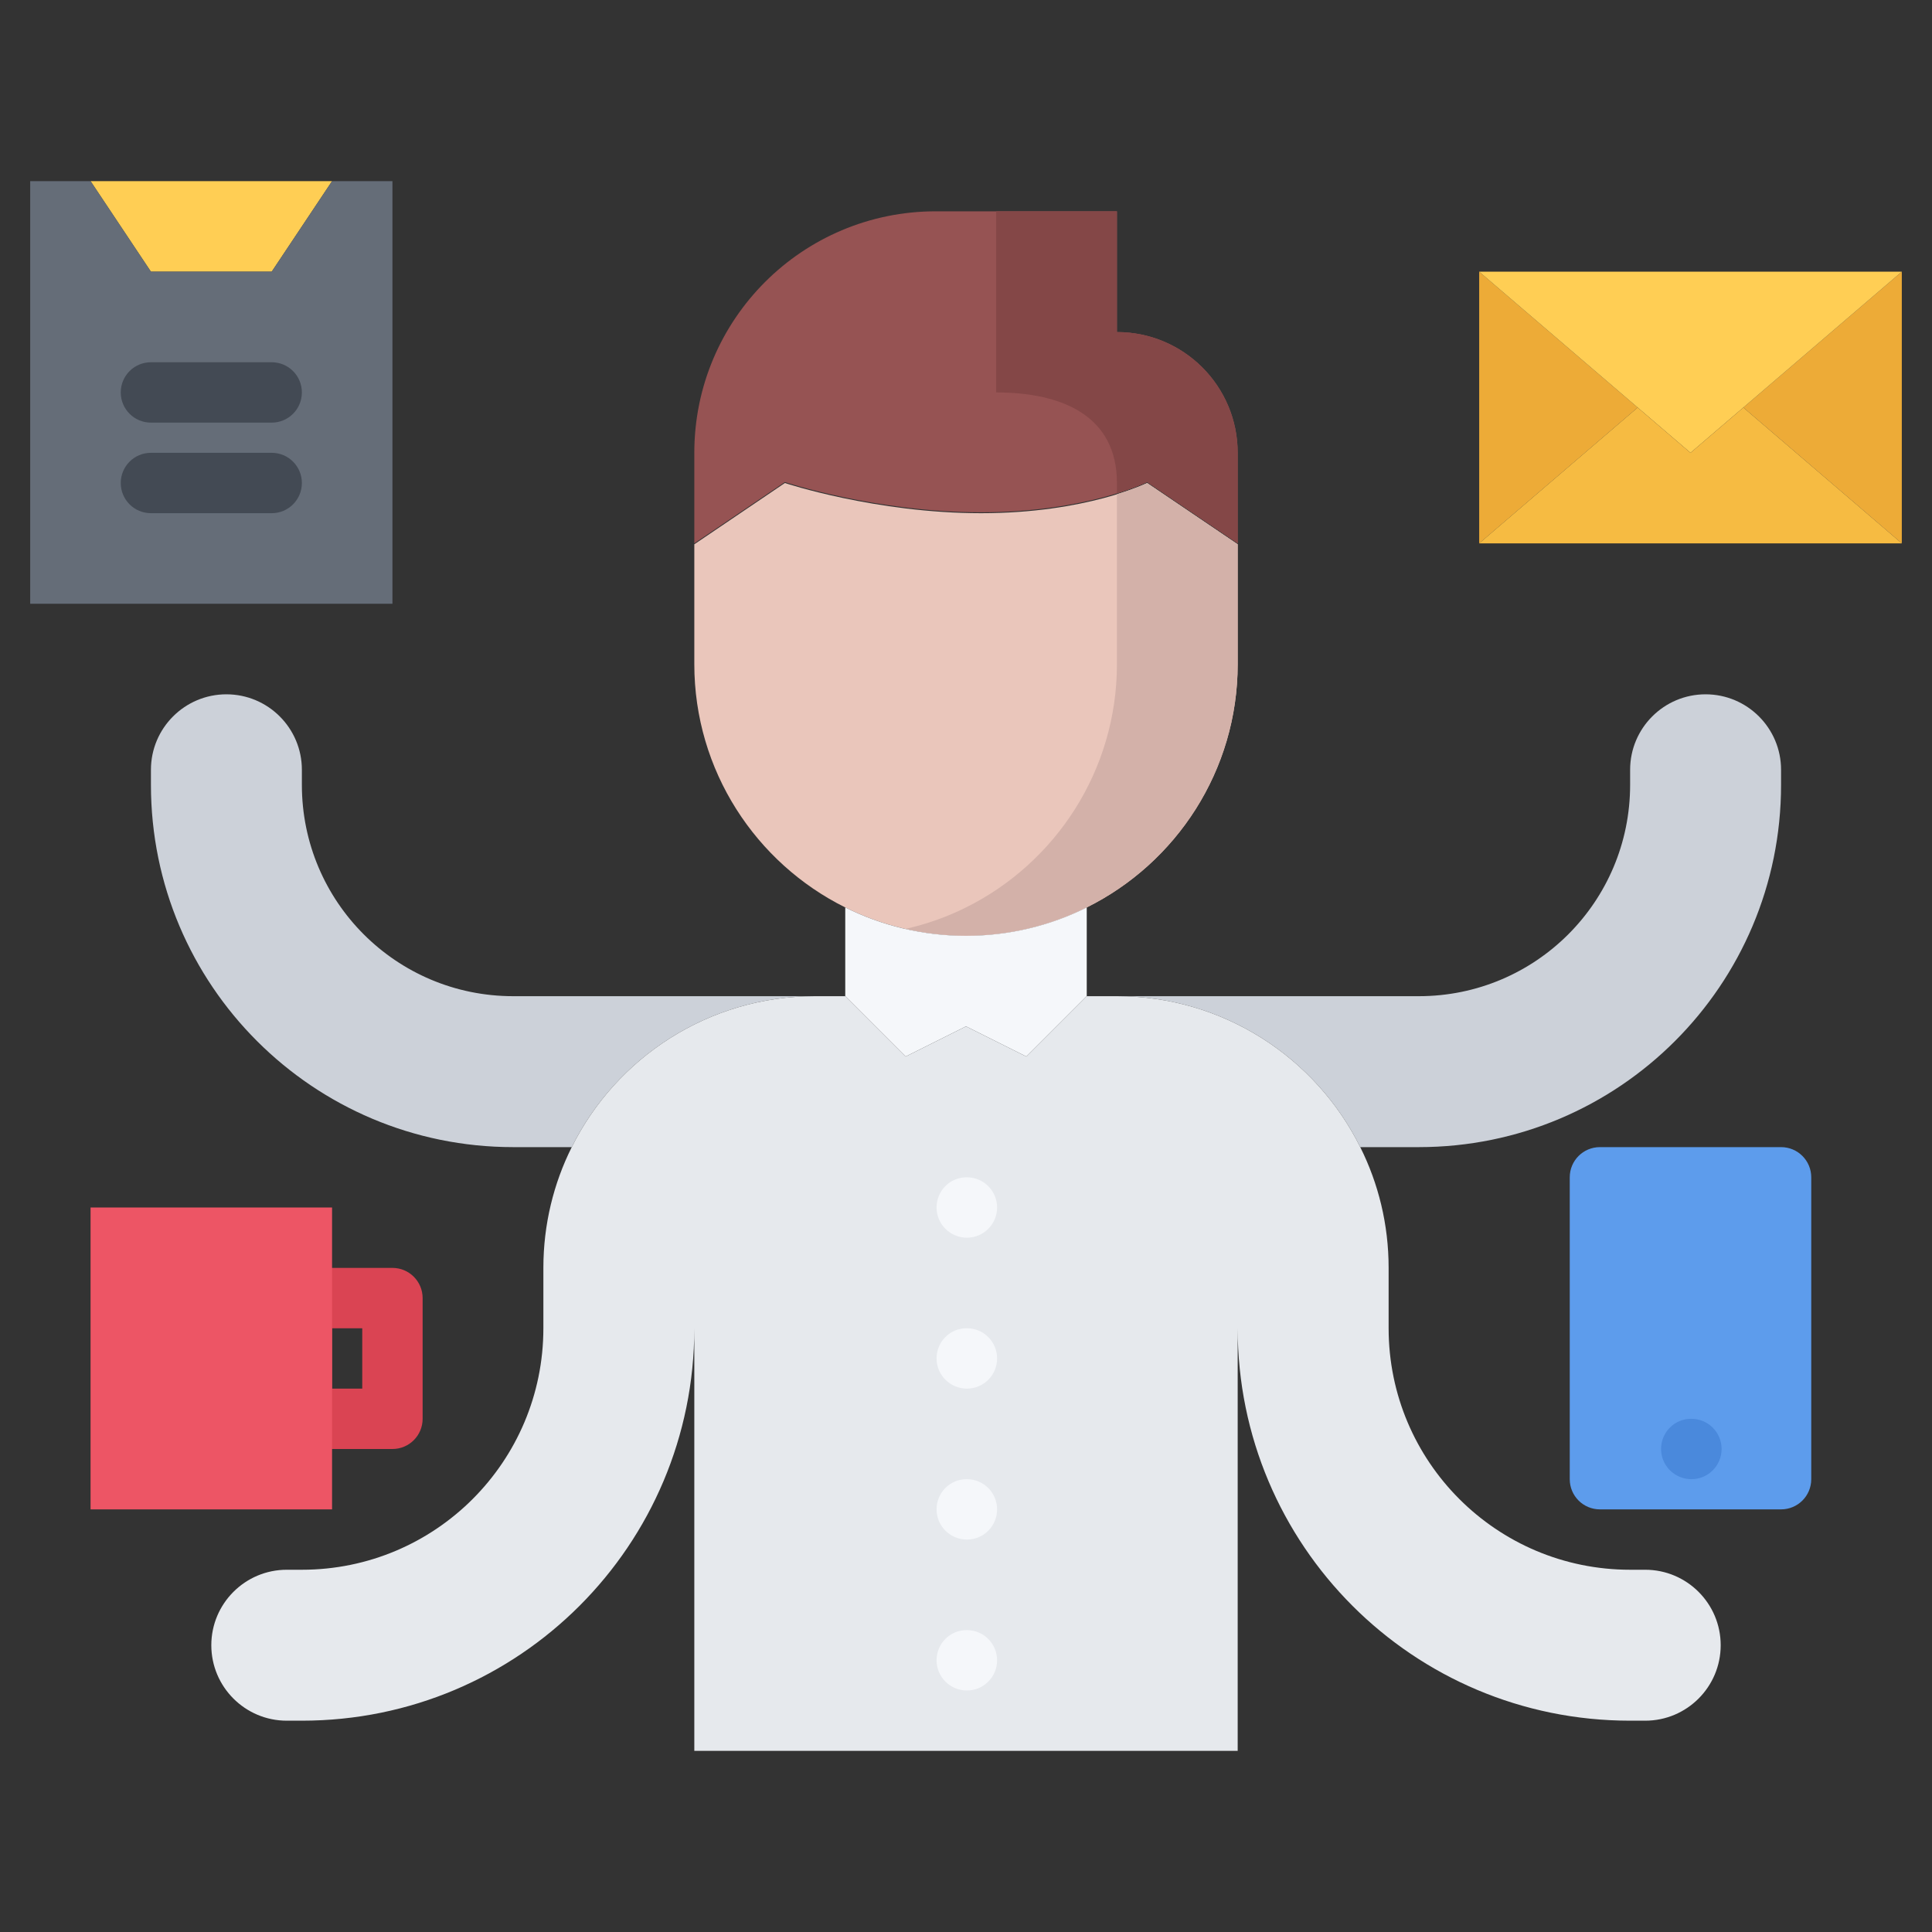 <?xml version="1.0" encoding="utf-8"?>
<!-- Generator: Adobe Illustrator 16.0.0, SVG Export Plug-In . SVG Version: 6.00 Build 0)  -->
<!DOCTYPE svg PUBLIC "-//W3C//DTD SVG 1.1//EN" "http://www.w3.org/Graphics/SVG/1.1/DTD/svg11.dtd">
<svg version="1.1" xmlns="http://www.w3.org/2000/svg" xmlns:xlink="http://www.w3.org/1999/xlink" x="0px" y="0px" width="64px"
	 height="64px" viewBox="0 0 64 64" enable-background="new 0 0 64 64" xml:space="preserve">
<rect x="0" y="0" width="64" height="64" fill="#333333" stroke="none"/>
<g id="_x35_0_document_x2C__optimization_x2C__documentation_x2C__business_x2C__office_x2C__corporation_x2C__job">
</g>
<g id="_x34_9_human_x2C__resource_x2C__conveyor_x2C__business_x2C__office_x2C__corporation_x2C__job">
</g>
<g id="_x34_8_knowledge_x2C__training_x2C__growth_x2C__book_x2C__business_x2C__office_x2C__corporation">
</g>
<g id="_x34_7_skill_x2C__competence_x2C__experience_x2C__business_x2C__office_x2C__corporation_x2C__job">
</g>
<g id="_x34_6_target_x2C__success_x2C__victory_x2C__business_x2C__office_x2C__corporation_x2C__job">
</g>
<g id="_x34_5_inbox_x2C__letter_x2C__email_x2C__business_x2C__office_x2C__corporation_x2C__job">
</g>
<g id="_x34_4_document_x2C__workflow_x2C__sharing_x2C__business_x2C__office_x2C__corporation_x2C__job">
</g>
<g id="_x34_3_budget_x2C__allocation_x2C__money_x2C__business_x2C__office_x2C__corporation_x2C__job">
</g>
<g id="_x34_2_case_x2C__task_x2C__project_x2C__business_x2C__office_x2C__corporation_x2C__job">
</g>
<g id="_x34_1_structure_x2C__structuring_x2C__tasks_x2C__business_x2C__office_x2C__corporation_x2C__job">
</g>
<g id="_x34_0_choice_x2C__dilemma_x2C__question_x2C__business_x2C__office_x2C__corporation_x2C__job">
</g>
<g id="_x33_9_workplace_x2C__table_x2C__laptop_x2C__business_x2C__office_x2C__corporation_x2C__job">
</g>
<g id="_x33_8_bribe_x2C__bag_x2C__money_x2C__business_x2C__office_x2C__corporation_x2C__job">
</g>
<g id="_x33_7_corruption_x2C__forage_x2C__money_x2C__business_x2C__office_x2C__corporation_x2C__job">
</g>
<g id="_x33_6_career_x2C__ladder_x2C__success_x2C__business_x2C__office_x2C__corporation_x2C__job">
</g>
<g id="_x33_5_review_x2C__feedback_x2C__rating_x2C__business_x2C__office_x2C__corporation_x2C__job">
</g>
<g id="_x33_4_manipulation_x2C__thread_x2C__puppet_x2C__business_x2C__office_x2C__corporation_x2C__job">
</g>
<g id="_x33_3_location_x2C__map_x2C__pin_x2C__business_x2C__office_x2C__corporation_x2C__job">
</g>
<g id="_x33_2_retirement_x2C__old_x2C__man_x2C__door_x2C__business_x2C__office_x2C__corporation">
</g>
<g id="_x33_1_victory_x2C__success_x2C__medal_x2C__reward_x2C__business_x2C__office_x2C__corporation">
</g>
<g id="_x33_0_dismissal_x2C__box_x2C__door_x2C__business_x2C__office_x2C__corporation_x2C__job">
</g>
<g id="_x32_9_meeting_x2C__discussion_x2C__question_x2C__business_x2C__office_x2C__corporation_x2C__job">
</g>
<g id="_x32_8_strategy_x2C__vision_x2C__eye_x2C__chess_x2C__business_x2C__office_x2C__corporation">
</g>
<g id="_x32_7_board_x2C__task_x2C__process_x2C__business_x2C__office_x2C__corporation_x2C__job">
</g>
<g id="_x32_6_scheme_x2C__board_x2C__structure_x2C__business_x2C__office_x2C__corporation_x2C__job">
</g>
<g id="_x32_5_conflict_x2C__dialog_x2C__discussion_x2C__business_x2C__office_x2C__corporation_x2C__job">
</g>
<g id="_x32_4_documentation_x2C__document_x2C__repository_x2C__business_x2C__office_x2C__corporation_x2C__job">
</g>
<g id="_x32_3_sprint_x2C__programming_x2C__code_x2C__business_x2C__office_x2C__corporation_x2C__job">
</g>
<g id="_x32_2_cram_x2C__tablet_x2C__work_x2C__business_x2C__office_x2C__corporation_x2C__job">
</g>
<g id="_x32_1_leader_x2C__discoverer_x2C__flag_x2C__business_x2C__office_x2C__corporation_x2C__job">
</g>
<g id="_x32_0_rally_x2C__collective_x2C__arm_x2C__business_x2C__office_x2C__corporation_x2C__job">
</g>
<g id="_x31_9_consolidation_x2C__portfolio_x2C__puzzle_x2C__business_x2C__office_x2C__corporation_x2C__job">
</g>
<g id="_x31_8_idea_x2C__creative_x2C__work_x2C__business_x2C__office_x2C__corporation_x2C__job">
</g>
<g id="_x31_7_problem_x2C__stress_x2C__resistance_x2C__business_x2C__office_x2C__corporation_x2C__job">
</g>
<g id="_x31_6_hard_x2C__skills_x2C__skill_x2C__portfolio_x2C__book_x2C__business_x2C__office">
</g>
<g id="_x31_5_time_x2C__management_x2C__clock_x2C__deadline_x2C__business_x2C__office_x2C__corporation">
</g>
<g id="_x31_4_multitasking_x2C__task_x2C__work_x2C__business_x2C__office_x2C__corporation_x2C__job">
	<g>
		<path fill="#5D9CEC" d="M59,38h-6c-0.553,0-1,0.447-1,1v10c0,0.553,0.447,1,1,1h6c0.553,0,1-0.447,1-1V39
			C60,38.447,59.553,38,59,38z"/>
		<g>
			<path fill="#DA4453" d="M13,48h-3c-0.553,0-1-0.447-1-1v-3.999c0-0.553,0.447-1,1-1h3c0.553,0,1,0.447,1,1V47
				C14,47.553,13.553,48,13,48z M11,46h1v-1.999h-1V46z"/>
		</g>
		<polygon fill="#ED5565" points="11,47 11,50 3,50 3,40 11,40 11,43 		"/>
		<path fill="#965353" d="M26,15.97L23,18v-3c0-4.42,3.58-8,8-8h6v4c2.21,0,4,1.79,4,4v3l-3-2.03c0,0-2.01,1-5.5,1
			S26,15.97,26,15.97z"/>
		<g>
			<path fill="#844747" d="M37,11V7h-4v6c2.21,0,4,0.79,4,3v0.34c0.643-0.199,1-0.37,1-0.37L41,18v-3C41,12.79,39.21,11,37,11z"/>
		</g>
		<path fill="#EAC6BB" d="M41,18.03V22c0,3.53-2.04,6.59-5,8.06C34.8,30.66,33.43,31,32,31s-2.8-0.34-4-0.94
			c-2.96-1.47-5-4.529-5-8.06v-3.97L26,16c0,0,3.01,1,6.5,1s5.5-1,5.5-1L41,18.03z"/>
		<path fill="#D3B1A9" d="M38,16c0,0-0.357,0.171-1,0.369V22c0,3.53-2.04,6.59-5,8.06c-0.625,0.313-1.298,0.551-2,0.711
			C30.646,30.918,31.315,31,32,31c1.43,0,2.8-0.34,4-0.94c2.96-1.47,5-4.529,5-8.06v-3.97L38,16z"/>
		<path fill="#CCD1D9" d="M10,25.5V26c0,3.87,3.13,7,7,7h10c-3.53,0-6.59,2.04-8.06,5H18.93H17c-6.63,0-12-5.37-12-12v-0.5
			C5,24.12,6.12,23,7.5,23S10,24.12,10,25.5z"/>
		<polygon fill="#FFCE54" points="5,9 3,6 11,6 9,9 		"/>
		<polygon fill="#656D78" points="13,6 13,20 1,20 1,6 3,6 5,9 9,9 11,6 		"/>
		<polygon fill="#EDAB37" points="63,9 63,18 57.75,13.5 		"/>
		<polygon fill="#EDAB37" points="54.25,13.5 49,18 49,9 		"/>
		<polygon fill="#FFCE54" points="63,9 57.75,13.5 56,15 54.25,13.5 49,9 		"/>
		<polygon fill="#F6BB42" points="56,15 57.75,13.5 63,18 49,18 54.25,13.5 		"/>
		<path fill="#CCD1D9" d="M59,25.5V26c0,6.63-5.37,12-12,12h-1.93H45.06c-1.47-2.96-4.529-5-8.06-5h10c3.87,0,7-3.13,7-7v-0.5
			c0-1.38,1.12-2.5,2.5-2.5S59,24.12,59,25.5z"/>
		<path fill="#F5F7FA" d="M32,31c1.43,0,2.8-0.34,4-0.94V33l-2,2l-2-1l-2,1l-2-2v-2.94C29.2,30.66,30.57,31,32,31z"/>
		<path fill="#E6E9ED" d="M28,33l2,2l2-1l2,1l2-2h1c3.53,0,6.59,2.04,8.06,5C45.66,39.2,46,40.56,46,42v2c0,4.42,3.58,8,8,8h0.5
			c1.38,0,2.5,1.12,2.5,2.5S55.88,57,54.5,57H54c-7.19,0-13-5.81-13-13v14H23V44c0,7.19-5.81,13-13,13H9.5C8.12,57,7,55.88,7,54.5
			S8.12,52,9.5,52H10c4.42,0,8-3.58,8-8v-2c0-1.44,0.34-2.8,0.94-4c1.47-2.96,4.529-5,8.06-5H28z"/>
		<g>
			<path fill="#F5F7FA" d="M32.03,41c-0.553,0-1.005-0.447-1.005-1s0.442-1,0.994-1h0.011c0.552,0,1,0.447,1,1S32.582,41,32.03,41z"
				/>
		</g>
		<g>
			<path fill="#F5F7FA" d="M32.03,46c-0.553,0-1.005-0.447-1.005-1s0.442-1,0.994-1h0.011c0.552,0,1,0.447,1,1S32.582,46,32.03,46z"
				/>
		</g>
		<g>
			<path fill="#F5F7FA" d="M32.03,51c-0.553,0-1.005-0.447-1.005-1s0.442-1,0.994-1h0.011c0.552,0,1,0.447,1,1S32.582,51,32.03,51z"
				/>
		</g>
		<g>
			<path fill="#F5F7FA" d="M32.03,56c-0.553,0-1.005-0.447-1.005-1s0.442-1,0.994-1h0.011c0.552,0,1,0.447,1,1S32.582,56,32.03,56z"
				/>
		</g>
		<g>
			<path fill="#4A89DC" d="M56.03,49c-0.553,0-1.005-0.447-1.005-1s0.442-1,0.994-1h0.011c0.552,0,1,0.447,1,1S56.582,49,56.03,49z"
				/>
		</g>
		<g>
			<path fill="#434A54" d="M9,14H5c-0.553,0-1-0.447-1-1s0.447-1,1-1h4c0.553,0,1,0.447,1,1S9.553,14,9,14z"/>
		</g>
		<g>
			<path fill="#434A54" d="M9,17H5c-0.553,0-1-0.447-1-1s0.447-1,1-1h4c0.553,0,1,0.447,1,1S9.553,17,9,17z"/>
		</g>
	</g>
</g>
<g id="_x31_3_tranquility_x2C__yoga_x2C__lotus_x2C__posture_x2C__business_x2C__office_x2C__corporation">
</g>
<g id="_x31_2_corporate_x2C__party_x2C__business_x2C__office_x2C__corporation_x2C__job">
</g>
<g id="_x31_1_dialog_x2C__discussion_x2C__work_x2C__business_x2C__office_x2C__corporation_x2C__job">
</g>
<g id="_x31_0_listening_x2C__skill_x2C__dialog_x2C__business_x2C__office_x2C__corporation_x2C__job">
</g>
<g id="_x39__training_x2C__book_x2C__lesson_x2C__business_x2C__office_x2C__corporation_x2C__job">
</g>
<g id="_x38__dress_x2C__code_x2C__shirt_x2C__business_x2C__office_x2C__corporation_x2C__job">
</g>
<g id="_x37__task_x2C__program_x2C__ticket_x2C__business_x2C__office_x2C__corporation_x2C__job">
</g>
<g id="_x36__plan_x2C__graph_x2C__stage_x2C__business_x2C__office_x2C__corporation_x2C__job">
</g>
<g id="_x35__boss_x2C__king_x2C__crown_x2C__business_x2C__office_x2C__corporation_x2C__job">
</g>
<g id="_x34__structure_x2C__structuring_x2C__business_x2C__office_x2C__corporation_x2C__job">
</g>
<g id="_x33__soft_x2C__skills_x2C__communication_x2C__business_x2C__office_x2C__corporation_x2C__job">
</g>
<g id="_x32__office_x2C__house_x2C__portfolio_x2C__business_x2C__corporation_x2C__job">
</g>
<g id="_x31__corporate_x2C__rules_x2C__book_x2C__business_x2C__office_x2C__corporation_x2C__job">
</g>
</svg>
